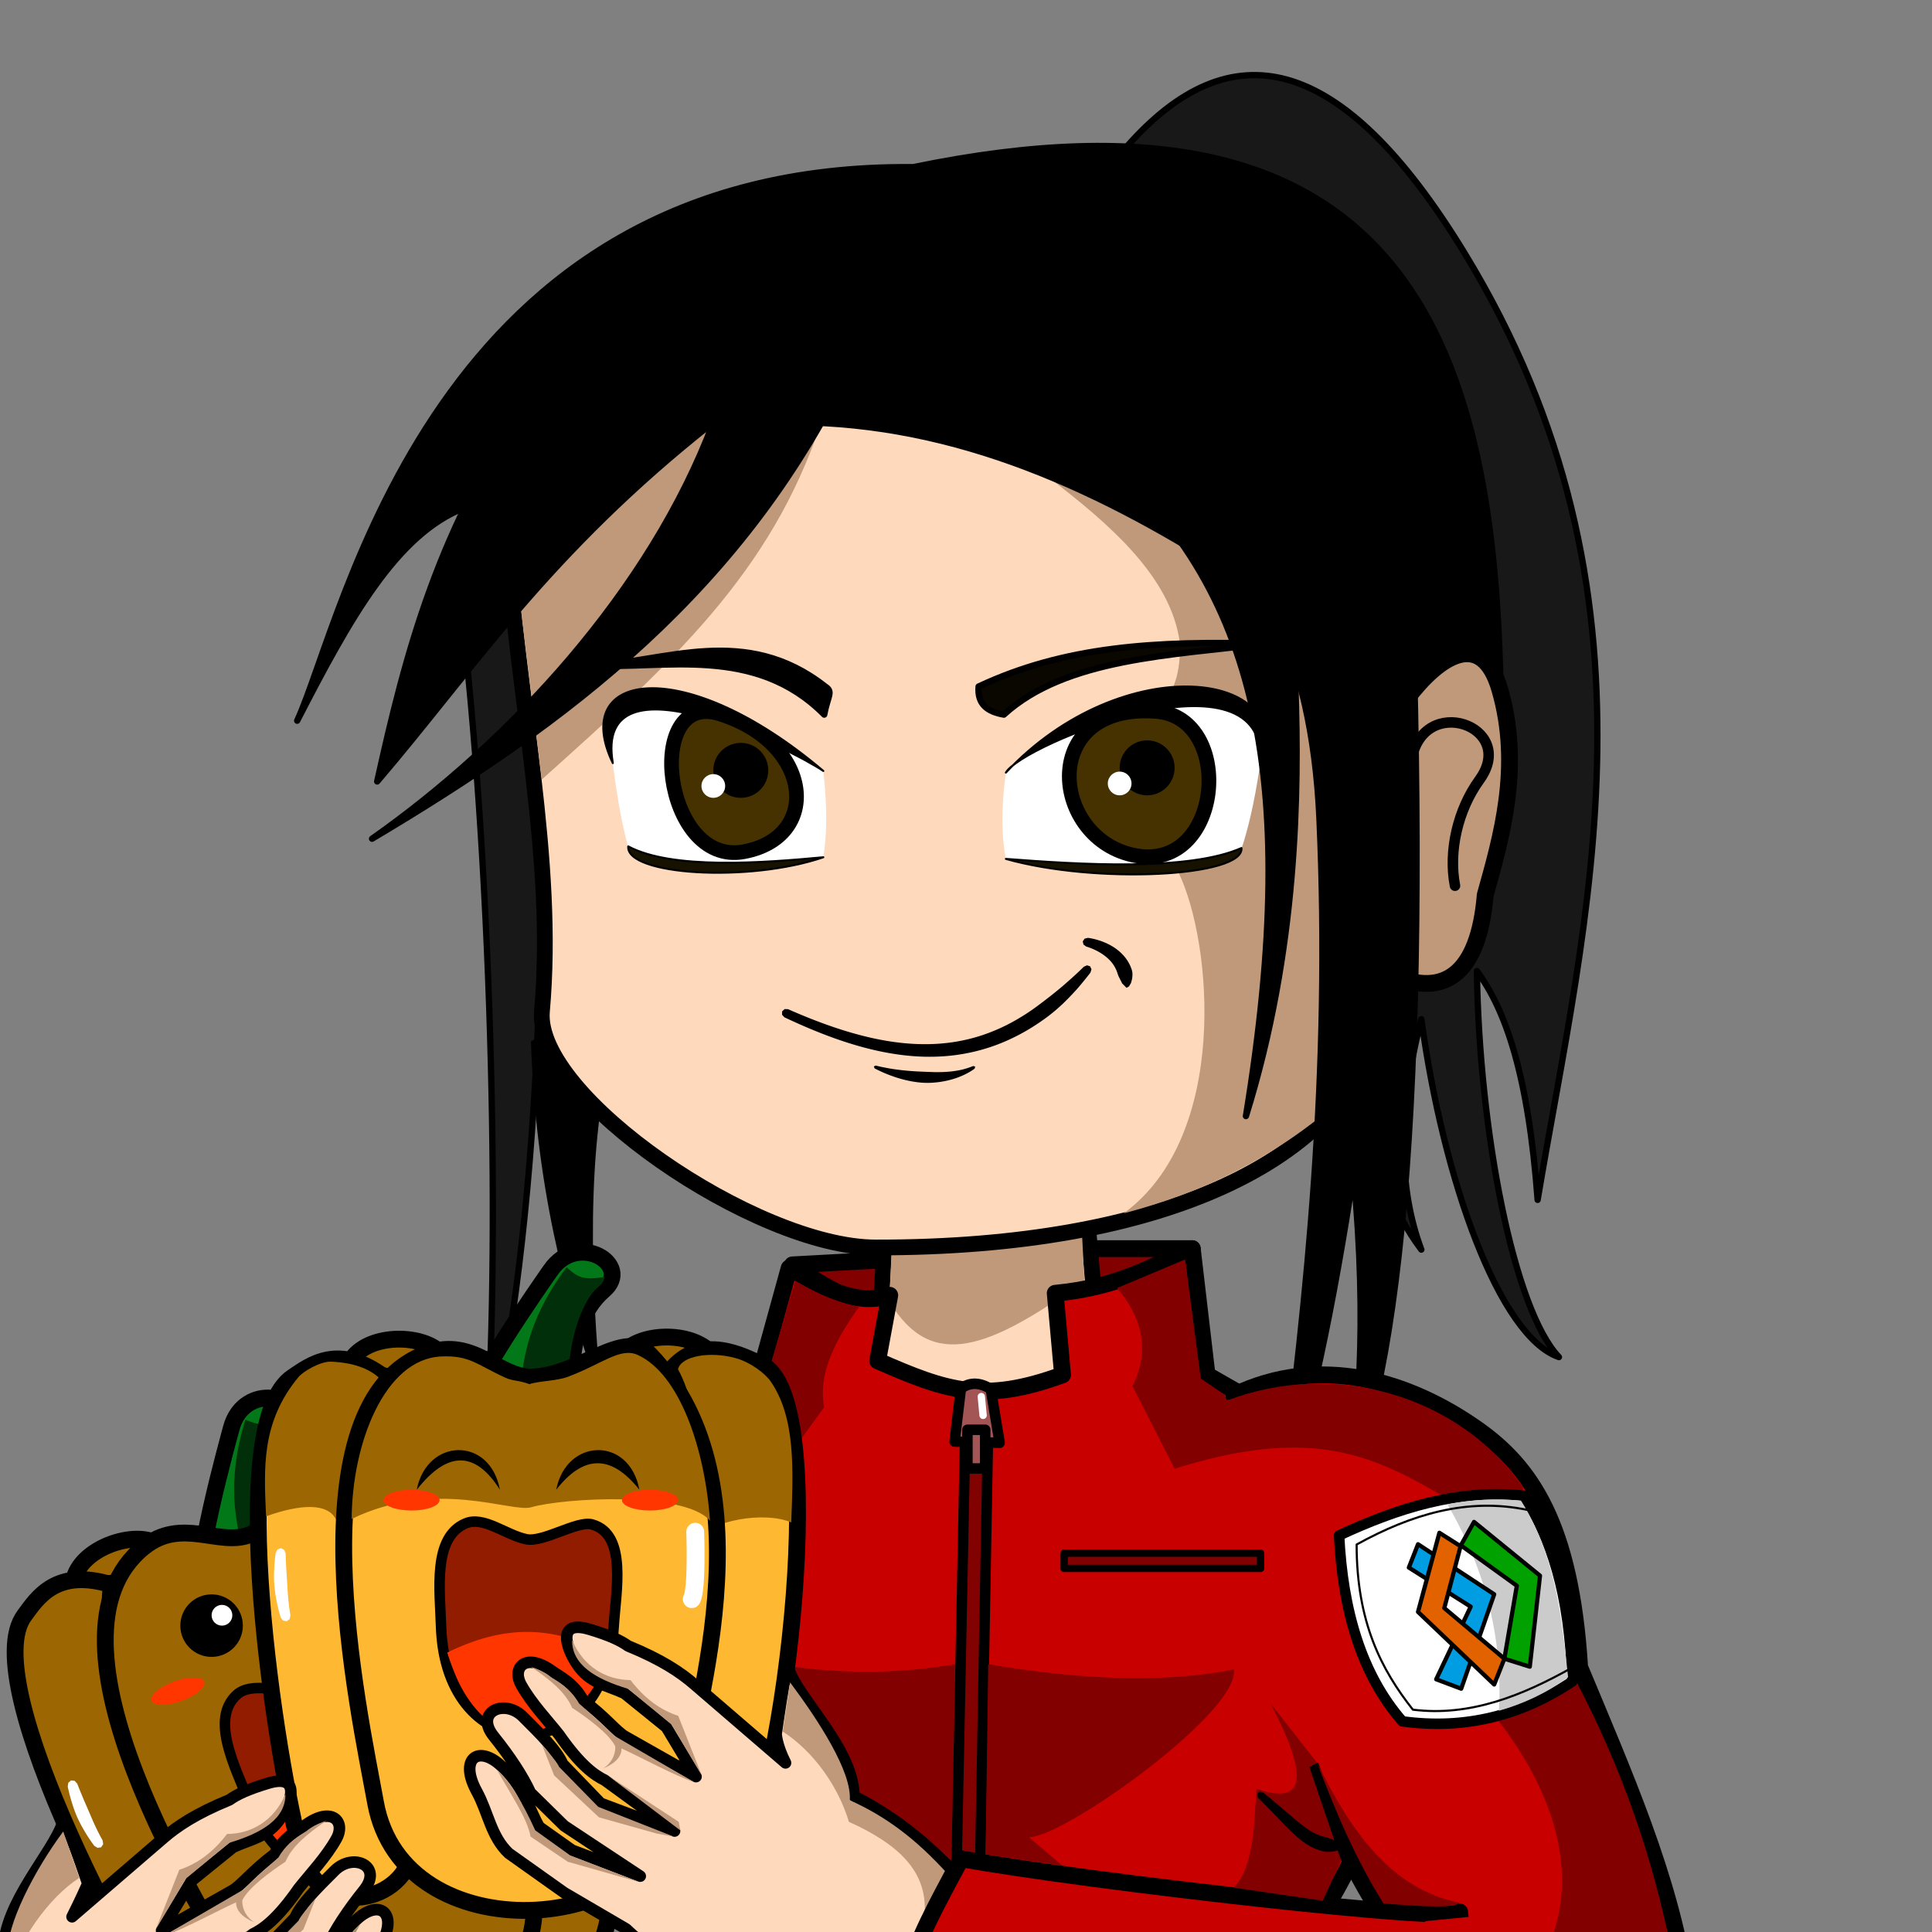 <?xml version="1.0" encoding="UTF-8" standalone="no"?><!DOCTYPE svg PUBLIC "-//W3C//DTD SVG 1.1//EN" "http://www.w3.org/Graphics/SVG/1.1/DTD/svg11.dtd"><svg width="100%" height="100%" viewBox="0 0 920 920" version="1.1" xmlns="http://www.w3.org/2000/svg" xmlns:xlink="http://www.w3.org/1999/xlink" xml:space="preserve" xmlns:serif="http://www.serif.com/" style="fill-rule:evenodd;clip-rule:evenodd;stroke-linecap:round;stroke-linejoin:round;stroke-miterlimit:1.5;"><rect x="0" y="0" width="920" height="920" fill="#808080" stroke="none"/><rect id="Manon" x="0" y="0" width="920" height="920" style="fill:none;"/><clipPath id="_clip1"><rect x="0" y="0" width="920" height="920"/></clipPath><g clip-path="url(#_clip1)"><path d="M567.745,594.6l-48.691,0l-141.71,7.717c60.811,43.937 128.195,33.703 190.401,-7.717Z" style="fill:#830000;stroke:#000;stroke-width:8px;"/><g><path d="M422.176,575.445l-4.25,72.561c32.809,28.963 75.311,20.516 105.744,-0.991l-9.596,-108.981l-91.898,37.411Z" style="fill:#ffd9bc;stroke:#000;stroke-width:7.5px;"/><path d="M424.994,584.22l89.962,-2.091l1.448,27.797c-44.981,32.101 -72.624,43.608 -92.828,9.915l1.418,-35.621Z" style="fill:#c0997b;"/></g><g><path d="M220.406,297.191c13.972,124.539 18.055,298.793 10.592,398.759c27.149,-115.248 30.349,-265.391 24.768,-428.742l-35.36,29.983Z" style="fill:#181818;stroke:#000;stroke-width:3px;"/><path d="M290.724,503.216c-13.287,53.634 -7.672,127.311 -4.15,163.384c-18.204,-49.517 -31.593,-104.618 -33.742,-170.719l25.649,-14.302l12.243,21.637Z"/></g><path d="M536.565,69.807c48.916,-55.539 101.689,-46.141 160.73,50.535c99.953,163.665 57.245,317.569 34.907,451.032c-4.444,-59.804 -15.323,-90.526 -28.922,-108.955c1.048,75.647 17.411,161.038 39.073,183.819c-28.366,-9.709 -55.05,-84.206 -65.527,-160.901c-11.208,43.748 -11.055,80.226 0,109.724c-13.957,-18.598 -24.545,-43.418 -23.123,-90.411c-3.792,28.964 -9.446,50.775 -16.795,66.072c4.649,-28.946 1.089,-62.274 -10.679,-99.984c1.869,-135.099 -37.862,-272.216 -89.664,-400.931Z" style="fill:#181818;stroke:#000;stroke-width:3px;"/><path d="M240.897,250.59c5.576,83.936 23.642,157.896 17.175,230.989c-3.555,40.172 101.828,112.385 158.927,112.46c138.468,0.183 223.271,-42.55 239.321,-105.293c16.067,-62.812 16.607,-143.482 8.127,-234.869c-138.428,-80.92 -278.941,-101.448 -423.55,-3.287Z" style="fill:#ffd9bc;stroke:#000;stroke-width:7.5px;"/><path d="M497.714,226.095c31.829,24.117 59.986,49.138 64.139,80.064c0.259,8.74 -0.911,15.588 -3.186,20.974l44.01,13.866l-26.439,-86.818l-78.524,-28.086Z" style="fill:#c0997b;"/><path d="M561.149,415.419c16.085,32.95 24.44,125.463 -26.064,162.368c37.706,-9.912 70.738,-25.808 102.411,-53.212l-13.209,-218.416l-42.077,20.995l-21.061,88.265Z" style="fill:#c0997b;"/><path d="M390.83,201.779c-23.99,71.373 -70.486,113.524 -132.828,169.407l-13.381,-108.945c66.237,-63.779 98.526,-98.396 146.209,-60.462Z" style="fill:#c0997b;"/><path d="M714.477,325.227c-8.997,-7.296 -35.51,14.37 -44.597,7.464c-136.769,-103.953 -266.984,-183.108 -448.678,-90.913c-32.346,12.547 -54.674,52.75 -79.691,101.42c22.641,-49.145 64.028,-265.769 293.373,-263.598c232.266,-47.973 276.09,82.108 279.593,245.627Z" style="stroke:#000;stroke-width:3px;"/><g><path d="M669.88,332.691c15.194,-20.231 35.766,-33.723 44.281,-4.453c10.73,36.883 0.615,70.962 -6.914,97.976c-3.239,38.587 -20.267,48.402 -43.367,38.516c4.832,-41.962 8.655,-85.688 6,-132.039Z" style="fill:#c0997b;stroke:#000;stroke-width:8px;"/><path d="M671.988,362.329c5.469,-32.844 50.958,-16.387 32.525,9.007c-10.396,14.322 -14.846,34.074 -11.659,50.438" style="fill:#c0997b;stroke:#000;stroke-width:5px;"/></g><g><path d="M392.059,408.219c1.611,-10.044 2.043,-22.762 0,-41.089c-49.008,-31.413 -106.419,-54.381 -100.242,-3.753c2.442,19.603 4.884,31.036 7.326,40.042c17.454,12.582 50.895,12.176 92.916,4.8Z" style="fill:#fff;"/><path d="M392.059,367.13c-66.462,-56.344 -121.18,-47.41 -100.242,-3.753c-9.468,-54.994 86.8,-5.459 100.242,3.753Z" style="stroke:#000;stroke-width:0.95px;"/><path d="M342.791,339.952c-36.58,-11.52 -27.125,72.663 11.288,65.644c37.199,-6.796 33.081,-51.67 -11.288,-65.644Z" style="fill:#453200;stroke:#000;stroke-width:7px;"/><circle cx="352.759" cy="366.834" r="13.087"/><circle cx="339.672" cy="374.275" r="5.646" style="fill:#fff;"/><path d="M299.158,403.045c20.972,11.176 64.205,7.842 92.901,5.174c-35.639,12.177 -93.989,8.473 -92.901,-5.174Z" style="fill:#171100;stroke:#000;stroke-width:0.95px;"/></g><g><path d="M478.984,408.995c-1.945,-10.044 -2.467,-22.761 0,-41.088c47.858,-39.955 123.236,-58.358 121.05,-3.753c-2.949,19.603 -5.898,31.036 -8.847,40.042c-21.077,12.582 -61.459,12.176 -112.203,4.799Z" style="fill:#fff;"/><path d="M478.984,367.907c56.02,-59.623 139.643,-48.315 121.05,-3.753c4.86,-58.099 -113.6,-9.608 -121.05,3.753Z" style="stroke:#000;stroke-width:0.95px;"/><path d="M550.578,338.761c38.239,2.93 31.588,78.544 -11.763,68.263c-39.037,-9.258 -43.763,-72.518 11.763,-68.263Z" style="fill:#453200;stroke:#000;stroke-width:7px;"/><circle cx="546.256" cy="365.643" r="13.087"/><circle cx="533.169" cy="373.083" r="5.646" style="fill:#fff;"/><path d="M591.169,403.822c-25.326,11.176 -77.533,7.842 -112.185,5.173c43.037,12.178 113.498,8.474 112.185,-5.173Z" style="fill:#171100;stroke:#000;stroke-width:0.95px;"/></g><path d="M466,326.91c-0.73,8.52 4.334,12.081 12.036,13.384c29.554,-26.946 80.311,-28.204 124.641,-33.792c-52.795,-1.482 -95.827,1.226 -136.677,20.408Z" style="fill:#0a0700;stroke:#000;stroke-width:3px;"/><path d="M282.279,316.871c33.696,1.997 77.142,-9.947 110.208,23.423c1.689,-9.039 4.453,-10.848 0.477,-13.384c-38.05,-29.949 -76.518,-11.628 -110.685,-10.039Z" style="stroke:#000;stroke-width:3px;"/><path d="M519.081,460.128l0.015,0.013l0.65,1.415l-0.485,1.577l-0.006,0.008l-0.238,0.31l-0.24,0.311l-0.24,0.309l-0.24,0.308l-0.241,0.307l-0.241,0.306l-0.241,0.304l-0.241,0.304l-0.241,0.302l-0.242,0.301l-0.241,0.3l-0.242,0.299l-0.243,0.297l-0.242,0.297l-0.243,0.295l-0.242,0.294l-0.243,0.293l-0.244,0.292l-0.243,0.29l-0.244,0.29l-0.244,0.288l-0.244,0.287l-0.244,0.286l-0.244,0.285l-0.245,0.283l-0.245,0.283l-0.156,0.179l-0.091,0.1l-0.25,0.276l-0.25,0.275l-0.25,0.273l-0.25,0.272l-0.251,0.271l-0.25,0.27l-0.251,0.269l-0.251,0.268l-0.252,0.266l-0.251,0.265l-0.252,0.264l-0.252,0.263l-0.252,0.262l-0.252,0.261l-0.253,0.26l-0.252,0.258l-0.253,0.257l-0.253,0.257l-0.253,0.255l-0.254,0.253l-0.253,0.253l-0.254,0.252l-0.254,0.25l-0.254,0.25l-0.255,0.248l-0.148,0.144l-0.108,0.101l-0.259,0.241l-0.259,0.241l-0.259,0.238l-0.26,0.238l-0.259,0.237l-0.26,0.236l-0.26,0.234l-0.26,0.233l-0.26,0.233l-0.26,0.231l-0.261,0.23l-0.261,0.228l-0.26,0.228l-0.094,0.081l-0.17,0.142l-0.266,0.221l-0.265,0.219l-0.266,0.218l-0.266,0.217l-0.265,0.215l-0.266,0.215l-0.267,0.214l-0.266,0.212l-0.266,0.211l-0.267,0.21l-0.267,0.209l-0.267,0.208l-0.15,0.117l-0.118,0.088l-0.27,0.201l-0.271,0.2l-0.271,0.199l-0.27,0.198l-0.271,0.197l-0.271,0.195l-0.271,0.195l-0.271,0.193l-0.272,0.192l-0.271,0.191l-0.272,0.19l-0.271,0.189l-0.272,0.188l-0.272,0.187l-0.272,0.185l-0.272,0.185l-0.272,0.183l-0.272,0.182l-0.272,0.181l-0.273,0.18l-0.272,0.179l-0.273,0.178l-0.273,0.176l-0.273,0.176l-0.273,0.174l-0.273,0.174l-0.273,0.172l-0.273,0.171l-0.274,0.17l-0.273,0.169l-0.274,0.168l-0.273,0.167l-0.274,0.166l-0.274,0.165l-0.274,0.163l-0.274,0.163l-0.153,0.089l-0.122,0.072l-0.275,0.159l-0.275,0.158l-0.275,0.157l-0.275,0.156l-0.276,0.155l-0.275,0.154l-0.276,0.153l-0.275,0.151l-0.276,0.151l-0.276,0.149l-0.276,0.149l-0.276,0.147l-0.276,0.147l-0.277,0.145l-0.276,0.144l-0.276,0.143l-0.277,0.142l-0.277,0.141l-0.276,0.14l-0.277,0.139l-0.277,0.138l-0.277,0.137l-0.278,0.135l-0.277,0.135l-0.277,0.134l-0.278,0.132l-0.277,0.132l-0.278,0.13l-0.278,0.129l-0.277,0.129l-0.278,0.127l-0.278,0.126l-0.279,0.125l-0.278,0.125l-0.278,0.123l-0.278,0.122l-0.279,0.121l-0.279,0.12l-0.278,0.119l-0.279,0.118l-0.279,0.117l-0.279,0.116l-0.279,0.114l-0.279,0.114l-0.28,0.113l-0.279,0.112l-0.28,0.11l-0.279,0.11l-0.28,0.109l-0.114,0.044l-0.166,0.063l-0.28,0.106l-0.28,0.105l-0.28,0.103l-0.281,0.103l-0.28,0.102l-0.281,0.101l-0.281,0.1l-0.281,0.098l-0.28,0.098l-0.281,0.097l-0.281,0.096l-0.281,0.094l-0.282,0.094l-0.281,0.093l-0.281,0.091l-0.282,0.091l-0.281,0.09l-0.282,0.088l-0.282,0.088l-0.282,0.087l-0.282,0.086l-0.281,0.084l-0.283,0.084l-0.282,0.083l-0.282,0.082l-0.282,0.08l-0.283,0.08l-0.282,0.079l-0.283,0.078l-0.282,0.077l-0.283,0.076l-0.283,0.075l-0.283,0.074l-0.283,0.073l-0.283,0.072l-0.283,0.071l-0.283,0.07l-0.284,0.069l-0.283,0.068l-0.283,0.067l-0.284,0.066l-0.284,0.065l-0.283,0.065l-0.284,0.063l-0.284,0.062l-0.284,0.062l-0.284,0.06l-0.284,0.06l-0.284,0.058l-0.285,0.058l-0.284,0.057l-0.284,0.056l-0.285,0.054l-0.284,0.054l-0.285,0.053l-0.285,0.052l-0.285,0.051l-0.285,0.05l-0.285,0.049l-0.285,0.049l-0.285,0.047l-0.285,0.046l-0.285,0.046l-0.286,0.044l-0.285,0.044l-0.286,0.043l-0.285,0.041l-0.286,0.041l-0.286,0.04l-0.285,0.039l-0.286,0.038l-0.286,0.037l-0.286,0.037l-0.286,0.035l-0.287,0.035l-0.286,0.033l-0.286,0.033l-0.287,0.032l-0.286,0.031l-0.287,0.03l-0.286,0.029l-0.287,0.028l-0.287,0.027l-0.287,0.027l-0.287,0.025l-0.287,0.025l-0.287,0.023l-0.287,0.023l-0.287,0.022l-0.288,0.021l-0.287,0.021l-0.288,0.019l-0.287,0.018l-0.288,0.018l-0.287,0.017l-0.288,0.016l-0.288,0.015l-0.288,0.014l-0.288,0.013l-0.288,0.012l-0.288,0.012l-0.288,0.011l-0.289,0.009l-0.288,0.009l-0.288,0.009l-0.289,0.007l-0.288,0.006l-0.289,0.006l-0.289,0.005l-0.289,0.003l-0.288,0.003l-0.289,0.003l-0.289,0.001l-0.289,0l-0.29,0l-0.289,-0.001l-0.289,-0.002l-0.29,-0.003l-0.289,-0.003l-0.29,-0.005l-0.289,-0.005l-0.29,-0.006l-0.29,-0.007l-0.29,-0.008l-0.289,-0.009l-0.022,0l-0.268,-0.009l-0.29,-0.011l-0.291,-0.012l-0.29,-0.012l-0.29,-0.013l-0.29,-0.014l-0.291,-0.015l-0.29,-0.016l-0.291,-0.016l-0.29,-0.017l-0.291,-0.018l-0.291,-0.019l-0.291,-0.02l-0.291,-0.02l-0.291,-0.021l-0.291,-0.022l-0.291,-0.023l-0.291,-0.023l-0.291,-0.025l-0.294,-0.025l-0.581,-0.052l-0.583,-0.056l-0.583,-0.058l-0.584,-0.062l-0.585,-0.065l-0.584,-0.068l-0.585,-0.071l-0.585,-0.074l-0.585,-0.077l-0.586,-0.08l-0.586,-0.083l-0.586,-0.086l-0.587,-0.088l-0.587,-0.092l-0.587,-0.095l-0.588,-0.097l-0.588,-0.101l-0.588,-0.103l-0.589,-0.106l-0.589,-0.11l-0.589,-0.111l-0.59,-0.115l-0.59,-0.118l-0.59,-0.12l-0.591,-0.123l-0.591,-0.126l-0.591,-0.129l-0.592,-0.131l-0.592,-0.134l-0.592,-0.137l-0.593,-0.14l-0.593,-0.142l-0.594,-0.145l-0.594,-0.147l-0.594,-0.15l-0.595,-0.153l-0.595,-0.156l-0.595,-0.158l-0.596,-0.16l-0.596,-0.163l-0.597,-0.166l-0.597,-0.169l-0.597,-0.17l-0.598,-0.174l-0.598,-0.176l-0.599,-0.178l-0.599,-0.181l-0.599,-0.183l-0.6,-0.186l-0.6,-0.188l-0.601,-0.191l-0.601,-0.193l-0.282,-0.092l-0.319,-0.104l-0.602,-0.198l-0.602,-0.201l-0.603,-0.203l-0.603,-0.206l-0.603,-0.207l-0.604,-0.211l-0.604,-0.212l-0.605,-0.215l-0.605,-0.217l-0.606,-0.219l-0.606,-0.222l-0.606,-0.224l-0.607,-0.226l-0.608,-0.228l-0.608,-0.23l-0.608,-0.233l-0.609,-0.235l-0.609,-0.237l-0.61,-0.239l-0.61,-0.242l-0.611,-0.243l-0.611,-0.246l-0.612,-0.248l-0.612,-0.249l-0.613,-0.252l-0.613,-0.254l-0.614,-0.256l-0.614,-0.258l-0.615,-0.261l-0.615,-0.262l-0.616,-0.264l-0.616,-0.266l-0.616,-0.268l-0.618,-0.27l-0.617,-0.272l-0.619,-0.274l-0.618,-0.276l-0.62,-0.278l-0.62,-0.28l-0.62,-0.282l-0.621,-0.283l-0.621,-0.286l-0.622,-0.287l-0.623,-0.289l-0.623,-0.291l-0.611,-0.287l-0.013,-0.006l-0.622,-0.294l-0.009,-0.004l-1.088,-1.192l0.046,-1.597l0.008,-0.019l1.177,-1.082l1.613,0.04l0.635,0.28l0.623,0.272l0.623,0.271l0.621,0.269l0.621,0.267l0.62,0.266l0.62,0.263l0.619,0.262l0.618,0.259l0.617,0.258l0.616,0.255l0.616,0.254l0.615,0.252l0.615,0.25l0.613,0.247l0.613,0.246l0.612,0.244l0.612,0.242l0.61,0.239l0.61,0.238l0.61,0.236l0.608,0.233l0.608,0.231l0.607,0.23l0.606,0.227l0.606,0.225l0.605,0.223l0.604,0.22l0.604,0.219l0.602,0.216l0.602,0.215l0.602,0.212l0.6,0.209l0.6,0.208l0.599,0.205l0.599,0.203l0.597,0.201l0.597,0.199l0.596,0.196l0.596,0.194l0.595,0.192l0.594,0.189l0.593,0.187l0.593,0.185l0.592,0.182l0.591,0.18l0.591,0.178l0.313,0.093l0.276,0.082l0.589,0.173l0.589,0.171l0.587,0.169l0.587,0.166l0.586,0.163l0.585,0.162l0.585,0.158l0.584,0.156l0.583,0.154l0.583,0.151l0.582,0.149l0.581,0.146l0.58,0.144l0.58,0.141l0.579,0.138l0.578,0.136l0.578,0.134l0.577,0.13l0.576,0.129l0.576,0.125l0.575,0.123l0.574,0.12l0.573,0.118l0.573,0.115l0.572,0.112l0.571,0.11l0.571,0.107l0.57,0.104l0.569,0.102l0.569,0.098l0.568,0.096l0.567,0.094l0.566,0.09l0.566,0.088l0.565,0.085l0.565,0.082l0.564,0.08l0.563,0.076l0.562,0.074l0.562,0.071l0.561,0.068l0.56,0.065l0.56,0.063l0.559,0.059l0.558,0.057l0.558,0.054l0.557,0.05l0.556,0.048l0.556,0.045l0.555,0.042l0.554,0.039l0.556,0.037l0.274,0.017l0.277,0.016l0.276,0.015l0.276,0.015l0.276,0.014l0.276,0.013l0.275,0.013l0.276,0.011l0.275,0.011l0.275,0.011l0.275,0.009l0.275,0.009l0.274,0.008l0.275,0.007l0.274,0.006l0.274,0.006l0.274,0.005l0.274,0.004l0.273,0.003l0.253,0.003l0.021,0l0.273,0.003l0.273,0.001l0.273,0.001l0.273,0l0.273,-0.001l0.272,-0.001l0.273,-0.002l0.272,-0.003l0.272,-0.004l0.272,-0.005l0.272,-0.005l0.271,-0.006l0.272,-0.007l0.271,-0.008l0.271,-0.008l0.271,-0.01l0.271,-0.01l0.271,-0.011l0.27,-0.011l0.271,-0.013l0.27,-0.013l0.27,-0.014l0.27,-0.015l0.27,-0.015l0.269,-0.017l0.27,-0.017l0.269,-0.018l0.269,-0.019l0.269,-0.02l0.269,-0.02l0.269,-0.021l0.269,-0.022l0.268,-0.023l0.268,-0.024l0.268,-0.024l0.269,-0.026l0.267,-0.026l0.268,-0.027l0.268,-0.028l0.267,-0.028l0.268,-0.029l0.267,-0.031l0.267,-0.031l0.267,-0.032l0.266,-0.032l0.267,-0.034l0.267,-0.034l0.266,-0.035l0.266,-0.036l0.266,-0.037l0.266,-0.038l0.266,-0.038l0.266,-0.04l0.265,-0.04l0.266,-0.041l0.265,-0.042l0.265,-0.042l0.265,-0.044l0.265,-0.044l0.265,-0.046l0.264,-0.046l0.265,-0.047l0.264,-0.047l0.264,-0.049l0.264,-0.05l0.264,-0.05l0.264,-0.051l0.264,-0.052l0.263,-0.053l0.264,-0.054l0.263,-0.055l0.263,-0.055l0.263,-0.056l0.263,-0.058l0.263,-0.058l0.263,-0.059l0.263,-0.06l0.262,-0.06l0.262,-0.062l0.263,-0.062l0.262,-0.064l0.262,-0.064l0.262,-0.065l0.261,-0.066l0.262,-0.067l0.262,-0.068l0.261,-0.068l0.261,-0.07l0.261,-0.07l0.262,-0.071l0.26,-0.073l0.261,-0.073l0.261,-0.074l0.261,-0.075l0.26,-0.075l0.261,-0.077l0.26,-0.078l0.26,-0.078l0.26,-0.08l0.26,-0.08l0.26,-0.081l0.26,-0.082l0.259,-0.083l0.26,-0.084l0.259,-0.085l0.26,-0.086l0.259,-0.086l0.259,-0.088l0.259,-0.088l0.259,-0.09l0.259,-0.09l0.258,-0.091l0.259,-0.093l0.259,-0.093l0.258,-0.094l0.258,-0.095l0.259,-0.096l0.258,-0.097l0.258,-0.097l0.258,-0.099l0.258,-0.1l0.257,-0.101l0.258,-0.101l0.258,-0.103l0.257,-0.103l0.152,-0.062l0.106,-0.042l0.257,-0.105l0.258,-0.105l0.257,-0.107l0.257,-0.107l0.258,-0.109l0.257,-0.109l0.257,-0.11l0.257,-0.111l0.257,-0.113l0.257,-0.113l0.257,-0.114l0.256,-0.115l0.257,-0.116l0.257,-0.117l0.256,-0.119l0.256,-0.119l0.257,-0.12l0.256,-0.121l0.256,-0.122l0.256,-0.123l0.256,-0.123l0.256,-0.125l0.256,-0.126l0.256,-0.127l0.256,-0.128l0.255,-0.129l0.256,-0.13l0.255,-0.131l0.256,-0.132l0.255,-0.133l0.255,-0.134l0.256,-0.135l0.255,-0.135l0.255,-0.137l0.255,-0.138l0.255,-0.139l0.255,-0.14l0.255,-0.141l0.254,-0.142l0.255,-0.143l0.255,-0.144l0.254,-0.145l0.255,-0.147l0.254,-0.147l0.255,-0.148l0.254,-0.149l0.254,-0.15l0.254,-0.152l0.255,-0.152l0.113,-0.068l0.141,-0.085l0.255,-0.153l0.254,-0.154l0.255,-0.156l0.254,-0.156l0.255,-0.158l0.254,-0.158l0.255,-0.16l0.254,-0.16l0.254,-0.162l0.254,-0.163l0.254,-0.164l0.254,-0.165l0.255,-0.166l0.254,-0.167l0.254,-0.168l0.253,-0.169l0.254,-0.17l0.254,-0.172l0.254,-0.172l0.254,-0.173l0.253,-0.175l0.254,-0.176l0.254,-0.176l0.253,-0.178l0.254,-0.179l0.253,-0.18l0.253,-0.181l0.254,-0.182l0.253,-0.183l0.253,-0.185l0.254,-0.185l0.253,-0.187l0.253,-0.187l0.253,-0.189l0.253,-0.19l0.253,-0.191l0.111,-0.084l0.144,-0.106l0.256,-0.188l0.257,-0.19l0.256,-0.191l0.256,-0.192l0.257,-0.194l0.256,-0.194l0.256,-0.196l0.257,-0.196l0.256,-0.198l0.256,-0.199l0.256,-0.2l0.257,-0.201l0.164,-0.13l0.093,-0.071l0.261,-0.198l0.26,-0.2l0.261,-0.2l0.26,-0.202l0.261,-0.203l0.261,-0.204l0.26,-0.206l0.261,-0.206l0.261,-0.208l0.26,-0.209l0.261,-0.21l0.261,-0.211l0.261,-0.212l0.108,-0.089l0.155,-0.122l0.265,-0.21l0.265,-0.211l0.265,-0.213l0.266,-0.214l0.265,-0.214l0.265,-0.216l0.266,-0.218l0.265,-0.218l0.266,-0.22l0.266,-0.221l0.265,-0.222l0.266,-0.223l0.266,-0.225l0.266,-0.226l0.266,-0.227l0.266,-0.228l0.266,-0.229l0.266,-0.231l0.266,-0.232l0.266,-0.233l0.267,-0.234l0.266,-0.236l0.266,-0.237l0.267,-0.238l0.267,-0.239l0.097,-0.088l0.172,-0.15l0.271,-0.237l0.272,-0.239l0.271,-0.24l0.271,-0.241l0.272,-0.242l0.272,-0.244l0.271,-0.245l0.272,-0.246l0.272,-0.247l0.272,-0.249l0.272,-0.25l0.273,-0.251l0.272,-0.253l0.272,-0.253l0.273,-0.255l0.273,-0.257l0.272,-0.257l0.273,-0.259l0.273,-0.26l0.273,-0.262l0.273,-0.263l0.273,-0.264l0.273,-0.265l0.273,-0.267l0.274,-0.268l0.275,-0.271l0.007,-0.007l1.506,-0.674l1.484,0.47Z"/><path d="M398.57,187.607c121.106,10.157 222.457,41.15 229.736,202.21c5.518,122.121 -6.053,227.16 -18.465,325.235c13.308,-34.341 25.555,-96.204 34.675,-156.066c6.956,73.564 1.875,121.542 -3.187,150.261c28.365,-63.351 40.746,-219.269 28.551,-489.558c-90.437,-67.297 -178.959,-68.702 -271.31,-32.082Z" style="stroke:#000;stroke-width:3px;"/><path d="M517.67,211.553c79.544,62.79 102.591,155.309 75.628,319.918c24.775,-79.431 25.222,-155.374 23.594,-203.75c-1.979,-58.788 -59.806,-106.514 -99.222,-116.168Z" style="stroke:#000;stroke-width:3px;"/><path d="M518.053,446.594l0.067,0.009l0.087,0.011l0.094,0.013l0.134,0.02l0.156,0.023l0.178,0.028l0.2,0.033l0.223,0.039l0.242,0.044l0.263,0.051l0.282,0.057l0.298,0.062l0.159,0.036l0.161,0.036l0.166,0.038l0.169,0.039l0.174,0.042l0.177,0.044l0.181,0.046l0.185,0.047l0.188,0.05l0.193,0.052l0.195,0.054l0.199,0.057l0.202,0.058l0.205,0.061l0.208,0.063l0.211,0.066l0.214,0.068l0.217,0.071l0.219,0.073l0.222,0.075l0.04,0.014l0.184,0.065l0.227,0.082l0.228,0.085l0.231,0.087l0.233,0.09l0.235,0.094l0.236,0.096l0.239,0.099l0.24,0.102l0.241,0.105l0.243,0.108l0.245,0.111l0.246,0.115l0.247,0.118l0.248,0.121l0.249,0.125l0.25,0.128l0.25,0.132l0.252,0.135l0.252,0.139l0.252,0.142l0.253,0.147l0.253,0.15l0.253,0.154l0.25,0.155l0.13,0.083l0.126,0.082l0.127,0.082l0.126,0.084l0.127,0.084l0.085,0.058l0.041,0.028l0.125,0.088l0.125,0.088l0.125,0.09l0.125,0.091l0.125,0.092l0.125,0.093l0.124,0.094l0.124,0.096l0.124,0.096l0.124,0.097l0.123,0.099l0.124,0.1l0.123,0.1l0.122,0.102l0.122,0.103l0.122,0.105l0.122,0.105l0.121,0.107l0.121,0.107l0.12,0.109l0.121,0.111l0.119,0.111l0.119,0.113l0.119,0.113l0.118,0.115l0.118,0.117l0.117,0.117l0.117,0.119l0.116,0.12l0.115,0.121l0.115,0.122l0.115,0.124l0.113,0.125l0.114,0.127l0.112,0.127l0.112,0.129l0.111,0.13l0.11,0.132l0.11,0.133l0.109,0.134l0.108,0.135l0.107,0.137l0.107,0.138l0.105,0.14l0.105,0.141l0.104,0.142l0.019,0.026l0.083,0.118l0.1,0.147l0.099,0.147l0.098,0.149l0.098,0.15l0.096,0.151l0.095,0.153l0.094,0.154l0.094,0.156l0.092,0.157l0.09,0.158l0.09,0.159l0.089,0.161l0.087,0.162l0.087,0.164l0.085,0.165l0.084,0.166l0.082,0.168l0.032,0.064l0.048,0.105l0.077,0.172l0.075,0.173l0.075,0.174l0.073,0.175l0.071,0.177l0.07,0.178l0.069,0.179l0.067,0.181l0.066,0.181l0.064,0.183l0.063,0.185l0.061,0.185l0.06,0.187l0.004,0.015l0.04,0.177l0.043,0.193l0.04,0.194l0.038,0.196l0.037,0.196l0.001,0.001l0.017,0.2l0.016,0.202l0.014,0.202l0.012,0.203l0.01,0.204l0.001,0.034l-0.007,0.173l-0.011,0.207l-0.012,0.208l-0.015,0.209l-0.017,0.208l-0.019,0.209l-0.022,0.209l-0.023,0.209l-0.026,0.21l-0.026,0.197l-0.002,0.013l-0.047,0.211l-0.049,0.212l-0.051,0.211l-0.054,0.211l-0.056,0.212l-0.058,0.211l-0.061,0.211l-0.062,0.21l-0.065,0.211l-0.068,0.201l-0.003,0.01l-0.913,1.548l-1.156,0.66l-0.01,0l-2.149,-2.154l-0.073,-0.179l-0.075,-0.168l-0.075,-0.165l-0.076,-0.162l-0.077,-0.16l-0.078,-0.158l-0.079,-0.155l-0.08,-0.153l-0.081,-0.15l-0.081,-0.148l-0.005,-0.009l-0.062,-0.138l-0.067,-0.145l-0.067,-0.143l-0.069,-0.141l-0.069,-0.14l-0.07,-0.137l-0.071,-0.135l-0.072,-0.133l-0.072,-0.131l-0.061,-0.107l-0.009,-0.022l-0.058,-0.131l-0.059,-0.129l-0.059,-0.127l-0.06,-0.126l-0.06,-0.123l-0.001,-0.001l-0.044,-0.127l-0.046,-0.126l-0.046,-0.124l-0.047,-0.124l-0.045,-0.113l-0.002,-0.009l-0.035,-0.126l-0.036,-0.124l-0.037,-0.124l-0.037,-0.122l-0.039,-0.122l-0.04,-0.121l-0.041,-0.12l-0.041,-0.119l-0.043,-0.118l-0.043,-0.118l-0.045,-0.116l-0.045,-0.116l-0.047,-0.115l-0.029,-0.071l-0.017,-0.044l-0.045,-0.115l-0.046,-0.114l-0.047,-0.113l-0.048,-0.113l-0.048,-0.112l-0.05,-0.111l-0.051,-0.111l-0.051,-0.11l-0.053,-0.109l-0.053,-0.108l-0.054,-0.108l-0.055,-0.107l-0.056,-0.107l-0.056,-0.106l-0.058,-0.105l-0.058,-0.105l-0.06,-0.104l-0.048,-0.084l-0.011,-0.019l-0.059,-0.104l-0.06,-0.104l-0.06,-0.102l-0.062,-0.103l-0.062,-0.101l-0.063,-0.101l-0.064,-0.101l-0.064,-0.099l-0.066,-0.1l-0.066,-0.098l-0.067,-0.098l-0.068,-0.098l-0.068,-0.097l-0.069,-0.096l-0.07,-0.096l-0.071,-0.095l-0.071,-0.095l-0.072,-0.094l-0.073,-0.093l-0.073,-0.093l-0.075,-0.093l-0.074,-0.091l-0.076,-0.091l-0.076,-0.091l-0.077,-0.09l-0.077,-0.09l-0.078,-0.088l-0.079,-0.089l-0.079,-0.087l-0.08,-0.088l-0.081,-0.086l-0.081,-0.086l-0.081,-0.085l-0.083,-0.085l-0.082,-0.084l-0.084,-0.084l-0.083,-0.083l-0.085,-0.083l-0.084,-0.081l-0.086,-0.082l-0.085,-0.081l-0.086,-0.08l-0.087,-0.079l-0.087,-0.079l-0.088,-0.078l-0.088,-0.078l-0.028,-0.025l-0.059,-0.053l-0.088,-0.078l-0.088,-0.077l-0.089,-0.077l-0.089,-0.075l-0.086,-0.073l-0.183,-0.152l-0.181,-0.146l-0.182,-0.144l-0.184,-0.142l-0.184,-0.14l-0.185,-0.137l-0.185,-0.134l-0.187,-0.133l-0.186,-0.13l-0.188,-0.127l-0.187,-0.125l-0.188,-0.123l-0.187,-0.12l-0.188,-0.118l-0.187,-0.116l-0.188,-0.113l-0.186,-0.111l-0.187,-0.108l-0.185,-0.106l-0.185,-0.104l-0.184,-0.101l-0.183,-0.099l-0.182,-0.096l-0.181,-0.094l-0.148,-0.076l-0.032,-0.017l-0.177,-0.09l-0.176,-0.088l-0.175,-0.086l-0.173,-0.084l-0.171,-0.081l-0.169,-0.079l-0.166,-0.077l-0.165,-0.074l-0.162,-0.072l-0.16,-0.07l-0.158,-0.068l-0.154,-0.065l-0.152,-0.064l-0.149,-0.061l-0.146,-0.059l-0.143,-0.057l-0.139,-0.054l-0.136,-0.053l-0.133,-0.05l-0.127,-0.048l-0.25,-0.091l-0.231,-0.082l-0.215,-0.074l-0.197,-0.066l-0.179,-0.059l-0.159,-0.05l-0.14,-0.043l-0.118,-0.036l-0.093,-0.028l-0.067,-0.019l-0.062,-0.018l-0.04,-0.011l-0.009,-0.003l-1.333,-0.961l-0.357,-1.49l0.003,-0.02l0.871,-1.297l1.582,-0.392l0.01,0.001Z"/><path d="M406.821,170.919c-51.475,110.005 -137.094,173.43 -229.652,228.477c65.33,-45.883 132.397,-117.919 162.503,-198.286c-78.783,62.052 -114.136,117.337 -160.062,171.023c13.512,-60.875 28.974,-122.014 75.461,-187.35l151.75,-13.864Z" style="stroke:#000;stroke-width:3px;"/><path d="M417.926,648.006l5.771,-31.204c-17.14,5.954 -35.233,-6.037 -47.914,-12.958l-14.58,52.856c-33.166,-7.794 -68.353,-0.803 -104.202,9.9c-33.584,29.101 -36.693,56.018 -31.125,79.967c135.716,176.232 300.293,282.658 390.74,182.051c32.133,-35.743 55.402,-116.42 86.708,-182.051c1.776,-19.769 -0.77,-40.205 -19.021,-76.967c-26.906,-5.877 -56.579,-8.638 -88.693,-3l-20.827,-11.9l-7.038,-60.1c-18.261,7.768 -34.337,18.316 -65.27,21.236l3.495,38.864c-37.816,13.845 -55.307,7.641 -88.044,-6.694Z" style="fill:#c80000;stroke:#000;stroke-width:8px;"/><path d="M378.661,609.909c11.382,6.939 22.209,10.799 30.437,12.376c-10.285,14.39 -19.823,30.953 -16.629,47.82l-18.166,24.921l-9.663,-37.445l14.021,-47.672Z" style="fill:#830000;"/><path d="M454.832,792.488c-48.863,8.246 -85.903,0.419 -115.794,-5.593c-3.037,20.038 79.362,88 96.355,87.974l-15.963,13.547l33.649,0l1.753,-95.928Z" style="fill:#830000;"/><g><g><path d="M95.889,760.191c-5.29,-9.927 12.881,-74.922 14.242,-80.1c5.865,-22.324 36.224,-15.756 27.062,0.268c-13.82,24.175 4.413,63.704 15.62,60.267l-56.924,19.565Z" style="fill:#027818;stroke:#000;stroke-width:8px;"/><path d="M119.447,750.297c-6.453,-19.899 -12.804,-41.468 -2.557,-74.234c6.366,2.646 9.52,3.325 18.582,-1.828c1.028,3.318 -2.315,6.461 -3.195,9.94c-4.753,18.789 1.857,39.87 9.179,60.354l-22.009,5.768Z" style="fill:#002f09;"/></g><path d="M75.67,735.665c-10.023,-7.044 -34.315,0.211 -39.817,14.248c12.472,10.712 35.901,0.341 39.817,-14.248Z" style="fill:#9c6702;stroke:#000;stroke-width:8px;"/><path d="M155.999,705.854c3.279,-11.804 26.658,-21.608 39.818,-14.249c-2.845,16.193 -27.534,23.042 -39.818,14.249Z" style="fill:#9c6702;stroke:#000;stroke-width:8px;"/><path d="M53.285,754.739c-26.6,-8.422 -35.678,6.466 -41.641,14.487c-23.869,32.108 54.824,175.405 79.893,211.69c19.626,28.406 55.699,5.774 49.464,-19.725c-19.371,-39.581 -97.325,-165.247 -87.716,-206.452Z" style="fill:#9c6702;stroke:#000;stroke-width:8px;"/><path d="M35.576,848.034l1.219,1.373l0.051,0.131l0.152,0.397l0.199,0.509l0.2,0.506l0.2,0.502l0.197,0.487l0.004,0.011l0.197,0.495l0.197,0.492l0.199,0.488l0.199,0.483l0.2,0.48l0.2,0.477l0.156,0.364l0.044,0.109l0.194,0.471l0.194,0.468l0.196,0.464l0.196,0.461l0.197,0.457l0.198,0.453l0.198,0.45l0.129,0.288l0.068,0.159l0.191,0.446l0.192,0.443l0.193,0.439l0.141,0.318l0.05,0.119l0.186,0.435l0.188,0.433l0.188,0.429l0.142,0.321l0.044,0.106l0.178,0.428l0.18,0.424l0.18,0.422l0.182,0.418l0.046,0.106l0.13,0.312l0.176,0.415l0.176,0.413l0.178,0.41l0.178,0.407l0.114,0.255l0.064,0.15l0.174,0.404l0.176,0.401l0.176,0.398l0.178,0.396l0.178,0.392l0.18,0.39l0.18,0.388l0.182,0.384l0.182,0.382l0.184,0.379l0.184,0.377l0.084,0.17l0.099,0.205l0.182,0.375l0.182,0.371l0.184,0.369l0.185,0.366l0.185,0.364l0.187,0.362l0.188,0.359l0.188,0.357l0.19,0.354l0.19,0.352l0.191,0.35l0.192,0.348l0.194,0.345l0.202,0.356l0.282,1.824l-0.965,1.466l-0.016,0.01l-1.733,0.286l-1.55,-1.002l-0.006,-0.008l-0.243,-0.331l-0.246,-0.339l-0.246,-0.341l-0.245,-0.344l-0.244,-0.347l-0.244,-0.349l-0.243,-0.352l-0.242,-0.355l-0.242,-0.358l-0.241,-0.36l-0.241,-0.363l-0.239,-0.366l-0.24,-0.369l-0.238,-0.372l-0.13,-0.204l-0.106,-0.172l-0.233,-0.38l-0.232,-0.383l-0.231,-0.385l-0.23,-0.389l-0.23,-0.392l-0.229,-0.395l-0.228,-0.397l-0.227,-0.401l-0.227,-0.404l-0.226,-0.407l-0.225,-0.41l-0.082,-0.151l-0.138,-0.264l-0.218,-0.419l-0.216,-0.422l-0.216,-0.425l-0.215,-0.428l-0.159,-0.321l-0.053,-0.111l-0.205,-0.439l-0.204,-0.441l-0.204,-0.444l-0.202,-0.448l-0.05,-0.111l-0.143,-0.343l-0.189,-0.459l-0.188,-0.462l-0.186,-0.465l-0.05,-0.127l-0.13,-0.344l-0.176,-0.475l-0.175,-0.478l-0.174,-0.481l-0.061,-0.172l-0.106,-0.315l-0.162,-0.491l-0.161,-0.495l-0.16,-0.497l-0.158,-0.501l-0.157,-0.504l-0.156,-0.508l-0.154,-0.51l-0.036,-0.118l-0.111,-0.399l-0.143,-0.52l-0.142,-0.524l-0.141,-0.526l-0.139,-0.531l-0.137,-0.533l-0.137,-0.537l-0.002,-0.012l-0.127,-0.53l-0.129,-0.546l-0.126,-0.549l-0.126,-0.552l-0.093,-0.422l-0.029,-0.129l-0.002,-0.01l0.259,-1.818l1.323,-1.126l0.019,-0.006l1.725,0.21Z" style="fill:#fff;"/><path d="M180,705.659c7.597,-21.976 30.852,-18 39.882,-17.27c36.523,2.951 78.234,184.589 69.536,226.211c-5.858,28.032 -24.145,41.43 -54.387,20.057c-10.14,-42.885 -20.471,-203.987 -55.031,-228.998Z" style="fill:#9c6702;stroke:#000;stroke-width:8px;"/><path d="M218.564,777.919c3.3,-11.575 26.154,-24.38 39.947,-23.506c-7.461,-23.639 -14.685,-47.611 -31.825,-59.914c-3.693,-2.651 -11.976,-5.387 -19.495,-4.836c-12.423,0.911 -24.681,7.662 -24.025,14.221c20.11,17.991 23.977,46.929 35.398,74.035Z" style="fill:#9c6702;"/><path d="M253.481,900.488c11.528,60.982 -99.712,109.893 -136.388,46.24c-22.099,-38.352 -102.817,-166.582 -48.522,-210.059c17.83,-14.277 35.488,-0.259 50.065,-5.742c21.354,-8.032 33.736,-37.041 49.646,-29.095c76.465,38.188 77.646,158.705 85.199,198.656Z" style="fill:#9c6702;stroke:#000;stroke-width:8px;"/><g><path d="M147.906,777.447c6.362,-19.293 18.241,-25.207 37.267,-13.336c-13.099,-22.542 -41.117,-11.487 -37.267,13.336Z"/></g><g><path d="M118.219,857.262c-6.332,-16.067 -18.128,-38.625 -5.547,-50.174c6.88,-6.316 19.831,-1.28 29.71,-2.633c8.249,-1.129 19.823,-16.643 27.12,-17.193c17.558,-1.323 21.482,26.366 26.166,42.456c19.184,65.898 -52.336,91.273 -77.449,27.544Z" style="fill:#921c00;stroke:#000;stroke-width:5px;"/><path d="M125.164,867.949c44.21,58.591 78.808,0.241 71.214,-24.78c-29.077,-4.833 -51.039,4.007 -71.214,24.78Z" style="fill:#ff3600;"/></g><path d="M189.932,762.408c6.936,-2.482 13.314,-2.409 14.234,0.162c0.921,2.572 -3.963,6.674 -10.899,9.156c-6.936,2.483 -13.315,2.41 -14.235,-0.161c-0.92,-2.572 3.964,-6.675 10.9,-9.157Z" style="fill:#ff3600;"/><path d="M83.031,800.663c6.936,-2.482 13.315,-2.409 14.235,0.162c0.92,2.571 -3.964,6.674 -10.9,9.156c-6.936,2.482 -13.314,2.41 -14.234,-0.162c-0.921,-2.571 3.963,-6.674 10.899,-9.156Z" style="fill:#ff3600;"/><path d="M216.957,773.979c0,0 10.158,25.415 9.278,30.787" style="fill:none;stroke:#fff;stroke-width:8.5px;"/><g><circle cx="100.757" cy="774.112" r="14.391" style="stroke:#000;stroke-width:1px;"/><circle cx="105.698" cy="769.171" r="4.941" style="fill:#fff;"/></g></g><g><g><path d="M221.714,675.619c-1.636,-11.129 37.371,-66.201 40.396,-70.618c13.045,-19.043 39.415,-2.63 25.39,9.371c-21.158,18.104 -17.309,61.465 -5.599,62.005l-60.187,-0.758Z" style="fill:#027818;stroke:#000;stroke-width:8px;"/><path d="M247.228,674.241c0.628,-20.91 1.916,-43.357 22.604,-70.755c5.102,4.636 7.842,6.338 18.111,4.539c-0.15,3.471 -4.357,5.303 -6.358,8.283c-10.805,16.089 -11.685,38.164 -11.692,59.918l-22.665,-1.985Z" style="fill:#002f09;"/></g><path d="M210.94,645.714c-7.063,-10.009 -32.379,-11.363 -42.29,0c8.135,14.288 33.687,12.417 42.29,0Z" style="fill:#9c6702;stroke:#000;stroke-width:8px;"/><path d="M296.617,644.712c7.063,-10.009 32.379,-11.363 42.29,0c-8.135,14.287 -33.687,12.417 -42.29,0Z" style="fill:#9c6702;stroke:#000;stroke-width:8px;"/><path d="M183.438,656.131c-22.208,-16.891 -35.771,-5.933 -44.088,-0.39c-33.292,22.189 -7.481,183.621 3.897,226.23c8.907,33.359 50.497,24.203 53.218,-1.905c-4.903,-43.794 -35.958,-188.377 -13.027,-223.935Z" style="fill:#ffb831;stroke:#000;stroke-width:8px;"/><path d="M133.777,737.225l1.553,0.779l0.685,1.704l0.004,0.14l0.01,0.425l0.015,0.547l0.017,0.543l0.02,0.54l0.021,0.526l0,0.011l0.019,0.533l0.02,0.529l0.023,0.526l0.024,0.523l0.027,0.519l0.028,0.516l0.024,0.395l0.005,0.117l0.023,0.51l0.026,0.506l0.027,0.503l0.03,0.499l0.032,0.497l0.033,0.493l0.035,0.491l0.025,0.315l0.009,0.172l0.03,0.484l0.032,0.482l0.033,0.478l0.026,0.348l0.008,0.128l0.028,0.473l0.031,0.471l0.032,0.467l0.026,0.35l0.005,0.115l0.025,0.463l0.026,0.46l0.028,0.457l0.029,0.455l0.009,0.116l0.017,0.337l0.025,0.451l0.027,0.448l0.029,0.445l0.031,0.443l0.021,0.279l0.01,0.162l0.028,0.44l0.03,0.436l0.032,0.435l0.034,0.432l0.036,0.43l0.037,0.428l0.04,0.425l0.041,0.423l0.043,0.422l0.045,0.418l0.047,0.417l0.022,0.189l0.023,0.226l0.046,0.414l0.046,0.411l0.049,0.409l0.05,0.408l0.053,0.405l0.053,0.403l0.056,0.402l0.057,0.399l0.059,0.397l0.061,0.396l0.062,0.394l0.064,0.392l0.066,0.39l0.07,0.403l-0.349,1.812l-1.402,1.056l-0.01,0.002l-0.009,0.002l-1.728,-0.315l-1.121,-1.465l-0.003,-0.01l-0.118,-0.394l-0.118,-0.401l-0.116,-0.404l-0.114,-0.407l-0.114,-0.408l-0.111,-0.412l-0.11,-0.413l-0.109,-0.416l-0.107,-0.418l-0.106,-0.42l-0.104,-0.423l-0.103,-0.426l-0.1,-0.428l-0.1,-0.43l-0.053,-0.236l-0.042,-0.197l-0.091,-0.437l-0.09,-0.438l-0.087,-0.442l-0.086,-0.443l-0.084,-0.446l-0.083,-0.449l-0.081,-0.452l-0.079,-0.454l-0.077,-0.456l-0.076,-0.459l-0.073,-0.462l-0.027,-0.171l-0.041,-0.294l-0.064,-0.468l-0.062,-0.47l-0.059,-0.473l-0.058,-0.476l-0.042,-0.355l-0.012,-0.123l-0.046,-0.482l-0.044,-0.484l-0.041,-0.487l-0.04,-0.49l-0.009,-0.121l-0.019,-0.372l-0.024,-0.495l-0.021,-0.498l-0.019,-0.501l-0.004,-0.136l-0.006,-0.368l-0.006,-0.507l-0.004,-0.509l-0.001,-0.511l0,-0.182l0.007,-0.333l0.012,-0.517l0.015,-0.52l0.017,-0.522l0.02,-0.525l0.022,-0.528l0.024,-0.53l0.027,-0.533l0.007,-0.122l0.029,-0.413l0.04,-0.538l0.043,-0.541l0.045,-0.544l0.048,-0.546l0.05,-0.548l0.053,-0.552l0.001,-0.011l0.059,-0.543l0.063,-0.557l0.066,-0.559l0.068,-0.562l0.054,-0.429l0.017,-0.132l0.001,-0.01l0.856,-1.624l1.626,-0.615l0.02,0.001Z" style="fill:#fff;"/><path d="M180.388,656.01c-4.573,-4.177 -11.997,-7.186 -22.852,-7.592c-4.998,-0.187 -13.242,4.701 -15.405,7.317c-17.9,21.645 -16.424,43.657 -15.426,66.315c16.175,-5.785 29.843,-6.735 33.572,2.103c1.752,-27.973 9.723,-49.455 20.111,-68.143Z" style="fill:#9c6702;"/><path d="M319.279,652.615c14.558,-18.132 35.113,-6.553 43.37,-2.823c33.393,15.084 11.465,200.155 -10.748,236.414c-14.96,24.419 -36.692,30.872 -57.965,0.559c4.903,-43.794 49.456,-198.957 25.343,-234.15Z" style="fill:#ffb831;stroke:#000;stroke-width:8px;"/><path d="M331.243,733.643c7.006,-9.786 32.838,-14.142 45.531,-8.672c0.939,-24.771 2.214,-49.775 -9.778,-67.134c-2.583,-3.74 -9.461,-9.107 -16.726,-11.121c-12.004,-3.328 -25.819,-1.102 -27.412,5.295c12.873,23.714 6.764,52.262 8.385,81.632Z" style="fill:#9c6702;"/><path d="M322.82,860.81c-9.692,61.301 -130.908,69.872 -143.993,-2.416c-7.884,-43.556 -40.678,-191.485 25.091,-214.126c21.597,-7.435 33.5,11.713 49.072,11.462c22.812,-0.368 44.244,-23.509 56.546,-10.667c59.128,61.719 19.634,175.588 13.284,215.747Z" style="fill:#ffb831;stroke:#000;stroke-width:8px;"/><path d="M167.461,723.306c40.03,-19.441 76.057,-2.854 85.473,-5.563c15.568,-4.478 73.122,-7.735 85.143,6.41c-2.363,-34.222 -14.39,-69.765 -34.362,-78.926c-8.357,-3.833 -16.971,4.283 -33.261,10.376c-5.589,2.09 -13.927,1.97 -18.338,3.522c-5.503,-2.026 -7.733,-1.36 -11.571,-3.12c-13.66,-6.267 -17.035,-10.722 -30.596,-10.059c-26.783,1.311 -42.272,41.246 -42.488,77.36Z" style="fill:#9c6702;"/><g><path d="M198.466,709.392c14.528,-18.525 27.785,-18.67 39.582,0c-4.738,-25.637 -34.843,-24.669 -39.582,0Z"/></g><g><path d="M264.874,709.392c12.491,-16.022 25.668,-17.587 39.582,0c-4.738,-25.637 -34.842,-24.669 -39.582,0Z"/></g><g><path d="M210.031,774.538c-0.548,-17.262 -4.054,-42.474 11.683,-49.11c8.606,-3.629 19.103,5.477 28.86,7.532c8.147,1.716 24.272,-8.992 31.327,-7.051c16.977,4.671 11.342,32.062 10.331,48.79c-4.14,68.509 -80.028,68.303 -82.201,-0.161Z" style="fill:#921c00;stroke:#000;stroke-width:5px;"/><path d="M212.97,786.94c21.884,70.061 74.118,26.78 75.399,0.663c-25.749,-14.348 -49.405,-13.424 -75.399,-0.663Z" style="fill:#ff3600;"/></g><ellipse cx="309.511" cy="714.341" rx="13.348" ry="4.948" style="fill:#ff3600;"/><ellipse cx="195.971" cy="714.341" rx="13.348" ry="4.948" style="fill:#ff3600;"/><path d="M331.056,729.392c0,0 1.001,27.351 -1.636,32.113" style="fill:none;stroke:#fff;stroke-width:8.5px;"/></g><path d="M455.564,885.39l11.234,0.594l4,-220.495l-10.798,-0.889l-4.436,220.79Z" style="fill:#820202;stroke:#000;stroke-width:5px;"/><path d="M463.999,508.96l-0.048,0.035l-0.144,0.102l-0.144,0.102l-0.146,0.101l-0.146,0.1l-0.146,0.099l-0.148,0.099l-0.148,0.097l-0.149,0.098l-0.15,0.096l-0.15,0.096l-0.151,0.095l-0.152,0.094l-0.153,0.094l-0.153,0.093l-0.05,0.029l-0.105,0.062l-0.155,0.089l-0.156,0.089l-0.157,0.089l-0.158,0.087l-0.158,0.087l-0.159,0.086l-0.159,0.086l-0.161,0.084l-0.16,0.084l-0.162,0.084l-0.162,0.082l-0.163,0.082l-0.163,0.081l-0.164,0.081l-0.165,0.079l-0.165,0.079l-0.166,0.078l-0.167,0.078l-0.167,0.077l-0.167,0.076l-0.169,0.075l-0.169,0.075l-0.169,0.074l-0.17,0.073l-0.171,0.072l-0.171,0.072l-0.172,0.071l-0.172,0.071l-0.173,0.069l-0.174,0.069l-0.174,0.068l-0.174,0.068l-0.175,0.067l-0.176,0.066l-0.176,0.065l-0.105,0.039l-0.072,0.025l-0.178,0.062l-0.178,0.061l-0.179,0.06l-0.179,0.06l-0.18,0.059l-0.18,0.058l-0.181,0.058l-0.181,0.057l-0.182,0.056l-0.182,0.055l-0.182,0.055l-0.183,0.054l-0.184,0.053l-0.186,0.053l-0.367,0.103l-0.371,0.101l-0.372,0.097l-0.193,0.049l-0.182,0.044l-0.376,0.088l-0.379,0.084l-0.379,0.082l-0.381,0.079l-0.382,0.077l-0.384,0.074l-0.385,0.071l-0.387,0.068l-0.388,0.066l-0.389,0.063l-0.092,0.014l-0.298,0.041l-0.392,0.05l-0.393,0.048l-0.394,0.045l-0.395,0.043l-0.396,0.04l-0.396,0.037l-0.398,0.035l-0.399,0.032l-0.399,0.03l-0.104,0.007l-0.296,0.014l-0.401,0.016l-0.402,0.014l-0.402,0.011l-0.323,0.007l-0.079,0l-0.403,-0.002l-0.404,-0.004l-0.404,-0.007l-0.374,-0.009l-0.03,-0.001l-0.404,-0.021l-0.404,-0.023l-0.405,-0.025l-0.357,-0.025l-0.048,-0.004l-0.404,-0.037l-0.404,-0.039l-0.404,-0.041l-0.386,-0.042l-0.019,-0.002l-0.403,-0.054l-0.403,-0.056l-0.403,-0.059l-0.403,-0.061l-0.403,-0.063l-0.402,-0.065l-0.402,-0.067l-0.402,-0.07l-0.135,-0.024l-0.265,-0.053l-0.4,-0.082l-0.399,-0.084l-0.398,-0.087l-0.398,-0.088l-0.398,-0.091l-0.397,-0.093l-0.396,-0.094l-0.339,-0.083l-0.056,-0.015l-0.394,-0.105l-0.392,-0.107l-0.393,-0.109l-0.391,-0.111l-0.39,-0.112l-0.39,-0.115l-0.388,-0.117l-0.388,-0.118l-0.118,-0.037l-0.267,-0.088l-0.384,-0.129l-0.383,-0.13l-0.382,-0.132l-0.381,-0.134l-0.38,-0.136l-0.378,-0.138l-0.377,-0.139l-0.376,-0.141l-0.375,-0.142l-0.373,-0.145l-0.372,-0.145l-0.371,-0.148l-0.369,-0.149l-0.368,-0.151l-0.367,-0.152l-0.05,-0.021l-0.314,-0.137l-0.361,-0.16l-0.361,-0.162l-0.359,-0.163l-0.357,-0.165l-0.355,-0.166l-0.354,-0.168l-0.352,-0.168l-0.351,-0.171l-0.348,-0.171l-0.347,-0.173l-0.345,-0.175l-0.24,-0.123l-0.102,-0.052l-0.425,-0.938l0.938,-0.425l0.11,0.027l0.258,0.065l0.368,0.09l0.369,0.088l0.37,0.086l0.371,0.085l0.372,0.083l0.372,0.081l0.374,0.079l0.374,0.077l0.376,0.076l0.376,0.074l0.377,0.072l0.325,0.06l0.052,0.011l0.377,0.073l0.377,0.072l0.378,0.069l0.379,0.068l0.379,0.066l0.38,0.064l0.381,0.063l0.381,0.06l0.381,0.059l0.382,0.056l0.382,0.055l0.383,0.053l0.383,0.051l0.383,0.049l0.384,0.047l0.266,0.031l0.117,0.016l0.383,0.05l0.382,0.048l0.383,0.046l0.384,0.043l0.383,0.042l0.383,0.04l0.383,0.038l0.384,0.036l0.054,0.005l0.328,0.034l0.382,0.039l0.383,0.036l0.382,0.034l0.382,0.032l0.382,0.03l0.382,0.028l0.381,0.026l0.253,0.016l0.128,0.011l0.38,0.03l0.38,0.028l0.38,0.026l0.379,0.023l0.379,0.022l0.379,0.02l0.378,0.017l0.378,0.015l0.018,0.001l0.359,0.02l0.376,0.019l0.376,0.016l0.376,0.015l0.044,0.001l0.33,0.017l0.375,0.016l0.373,0.014l0.373,0.012l0.028,0.001l0.345,0.017l0.371,0.017l0.372,0.014l0.37,0.012l0.073,0.001l0.298,0.015l0.369,0.015l0.369,0.013l0.369,0.011l0.272,0.006l0.095,0.004l0.368,0.014l0.367,0.012l0.366,0.01l0.366,0.007l0.365,0.004l0.364,0.003l0.363,-0.001l0.363,-0.003l0.362,-0.005l0.276,-0.006l0.086,0l0.361,-0.003l0.361,-0.005l0.359,-0.009l0.359,-0.01l0.358,-0.014l0.357,-0.016l0.357,-0.018l0.355,-0.022l0.354,-0.024l0.354,-0.026l0.171,-0.015l0.182,-0.012l0.352,-0.028l0.351,-0.03l0.353,-0.033l0.173,-0.017l0.174,-0.018l0.174,-0.019l0.174,-0.02l0.174,-0.02l0.174,-0.021l0.173,-0.022l0.173,-0.022l0.172,-0.024l0.173,-0.023l0.172,-0.025l0.172,-0.025l0.171,-0.027l0.171,-0.026l0.07,-0.011l0.102,-0.016l0.171,-0.026l0.171,-0.026l0.17,-0.028l0.171,-0.028l0.17,-0.029l0.169,-0.03l0.17,-0.03l0.169,-0.032l0.169,-0.032l0.168,-0.033l0.168,-0.033l0.168,-0.035l0.168,-0.035l0.167,-0.036l0.167,-0.036l0.167,-0.038l0.166,-0.038l0.166,-0.039l0.165,-0.04l0.166,-0.041l0.165,-0.041l0.164,-0.042l0.164,-0.043l0.164,-0.044l0.164,-0.045l0.163,-0.045l0.163,-0.046l0.162,-0.047l0.162,-0.048l0.162,-0.049l0.161,-0.049l0.161,-0.051l0.161,-0.051l0.16,-0.052l0.16,-0.052l0.108,-0.037l0.052,-0.017l0.16,-0.052l0.159,-0.054l0.159,-0.055l0.159,-0.055l0.158,-0.056l0.158,-0.058l0.158,-0.058l0.157,-0.058l0.156,-0.06l0.157,-0.061l0.156,-0.061l0.155,-0.063l0.156,-0.063l0.154,-0.064l0.054,-0.023l0.103,-0.043l1.003,0.269l-0.287,0.999l-0.092,0.067Z"/><g><path d="M406.659,855.267c-0.286,-22.545 -26.309,-45.959 -31.289,-60.92c-0.998,-3 -5.788,31.328 -5.788,31.328c0,0 0.133,5.219 4.472,13.789l-43.309,-37.299c-6.703,-5.815 -15.608,-11.809 -31.654,-18.385c-3.389,-2.458 -8.76,-5.053 -18.493,-7.944c-15.459,-4.592 -11.209,8.788 -5.708,16.858c6.06,8.891 13.838,9.673 22.471,13.645l19.959,16.157l14.115,23.514l-33.815,-19.132c-4.191,-2.43 -9.039,-9.012 -19.982,-17.268c-4.36,-8.177 -11.166,-11.283 -14.997,-14.026c-12.326,-8.825 -19.093,-1.504 -14.418,6.834c4.93,8.793 12.477,16.682 17.939,23.585c10.244,14.73 16.979,19.337 21.799,21.69l33.249,24.228l-35.198,-13.217l-18.084,-18.743c-2.792,-6.485 -10.249,-13.848 -18.92,-22.492c-8.77,-8.743 -23.221,-2.275 -13.929,9.306c7.874,9.814 13.879,18.981 17.507,26.882l16.047,15.762l36.248,23.983l-32.473,-12.373l-15.587,-11.059c-4.244,-6.884 -7.392,-19.879 -19.004,-29.847c-10.493,-9.008 -19.14,-2.326 -10.82,12.901c5.588,10.227 6.797,21.528 15.267,29.504l26.454,18.782l29.438,17.234c16.637,15.888 34.437,22.855 52.736,25.992l84.857,15.649l24.251,-62.671c-12.686,-13.408 -27.022,-28.625 -53.341,-42.247Z" style="fill:#ffd9bc;stroke:#000;stroke-width:5.5px;"/><path d="M372.741,824.546l3.505,-23.401c13.432,18.027 29.44,42.478 28.413,56.122c16.799,7.455 31.803,18.547 46.602,35.155l-10.91,17.921c0.832,-19.139 -12.139,-31.995 -36.105,-42.801c-5.091,-16.921 -16.8,-33.514 -31.505,-42.996Z" style="fill:#c0997b;"/><path d="M272.444,781.069c5.691,13.031 16.422,18.863 27.79,18.969c6.81,8.871 14.288,14.266 22.743,17.041l11.215,28.367l-14.37,-24.177l-20.658,-17.05c-15.647,-4.638 -26.865,-11.531 -26.72,-23.15Z" style="fill:#c0997b;"/><path d="M252.862,793.703c4.226,1.411 7.571,3.157 9.914,5.284c5.861,3.172 10.158,7.275 13.014,12.234c5.772,5.114 10.565,9.321 16.508,15.213l38.412,22.339c-10.71,-3.842 -24.022,-11.237 -34.726,-16.185c0.02,3.629 -2.668,7.042 -8.777,9.525c3.685,-2.232 5.991,-6.321 5.777,-10.53c-2.94,-5.97 -13.359,-13.658 -20.541,-18.325c-3.186,-7.537 -10.889,-13.697 -19.581,-19.555Z" style="fill:#c0997b;"/><path d="M258.07,830.813l5.816,14.633l21.34,19.956l27.459,7.72l8.078,1.443l-35.894,-14.163l-18.663,-19.068c-0.519,-1.612 -4.341,-6.122 -8.136,-10.521Z" style="fill:#c0997b;"/><path d="M289.407,845.446l34.521,26.145l-0.71,-4.049l-33.811,-22.096Z" style="fill:#c0997b;"/><path d="M236.632,842.726c6.426,11.618 14.415,22.951 16.014,31.839l17.737,11.996l34.279,9.737l-33.092,-12.721l-16.683,-11.986c-5.917,-12.958 -11.968,-23.243 -18.255,-28.865Z" style="fill:#c0997b;"/></g><g><path d="M1.708,928.556c0.286,-22.545 23.309,-45.959 28.289,-60.92c0.999,-3 11.788,29.328 11.788,29.328c0,0 -3.133,7.219 -7.472,15.789l43.309,-37.299c6.703,-5.815 15.608,-11.809 31.654,-18.384c3.389,-2.459 8.76,-5.053 18.493,-7.945c15.459,-4.592 11.209,8.788 5.708,16.858c-6.06,8.891 -13.838,9.674 -22.471,13.645l-19.959,16.157l-14.115,23.514l33.815,-19.131c4.192,-2.431 9.039,-9.013 19.982,-17.269c4.36,-8.177 11.166,-11.283 14.997,-14.026c12.326,-8.825 19.093,-1.504 14.419,6.834c-4.931,8.793 -12.478,16.682 -17.939,23.585c-10.245,14.73 -16.979,19.337 -21.799,21.69l-33.25,24.228l35.198,-13.217l18.085,-18.743c2.791,-6.485 10.248,-13.848 18.919,-22.492c8.77,-8.743 23.222,-2.275 13.93,9.306c-7.875,9.814 -13.879,18.981 -17.508,26.882l-16.047,15.762l-36.248,23.983l32.474,-12.373l15.587,-11.059c4.244,-6.884 7.392,-19.879 19.003,-29.847c10.494,-9.008 19.14,-2.326 10.821,12.901c-5.588,10.227 -6.797,21.528 -15.268,29.504l-26.454,18.782l-29.437,17.235c-16.638,15.887 -34.438,22.854 -52.737,25.991l-84.856,15.649l-24.252,-62.671c12.687,-13.408 27.022,-28.625 53.341,-42.247Z" style="fill:#ffd9bc;stroke:#000;stroke-width:5.5px;"/><path d="M37.724,894.248l-7.61,-22.106c-13.432,18.027 -27.433,44.771 -26.406,58.414c-16.799,7.455 -31.803,18.547 -46.602,35.155l10.911,17.922c-0.833,-19.14 12.138,-31.996 36.104,-42.802c5.091,-16.921 18.898,-37.101 33.603,-46.583Z" style="fill:#c0997b;"/><path d="M135.923,854.358c-5.691,13.031 -16.422,18.863 -27.79,18.969c-6.809,8.872 -14.287,14.266 -22.742,17.041l-11.216,28.367l14.37,-24.177l20.658,-17.05c15.648,-4.638 26.865,-11.531 26.72,-23.15Z" style="fill:#c0997b;"/><path d="M155.506,866.992c-4.227,1.412 -7.572,3.157 -9.915,5.284c-5.861,3.173 -10.158,7.275 -13.014,12.234c-5.772,5.114 -10.564,9.322 -16.507,15.213l-38.412,22.339c10.709,-3.841 24.021,-11.236 34.725,-16.185c-0.019,3.629 2.668,7.042 8.777,9.525c-3.685,-2.232 -5.99,-6.321 -5.777,-10.53c2.94,-5.97 13.359,-13.657 20.542,-18.325c3.185,-7.537 10.889,-13.697 19.581,-19.555Z" style="fill:#c0997b;"/><path d="M150.297,904.102l-5.815,14.633l-21.34,19.956l-27.459,7.72l-8.079,1.443l35.894,-14.163l18.663,-19.068c0.519,-1.612 4.341,-6.122 8.136,-10.521Z" style="fill:#c0997b;"/><path d="M118.961,918.735l-34.522,26.145l0.711,-4.049l33.811,-22.096Z" style="fill:#9c8d65;"/><path d="M171.735,916.015c-6.426,11.618 -14.415,22.951 -16.014,31.839l-17.736,11.996l-34.28,9.737l33.092,-12.721l16.683,-11.986c5.917,-12.958 11.969,-23.243 18.255,-28.865Z" style="fill:#9c8d65;"/></g><path d="M587.545,664.404c40.882,-19.63 83.078,-7.101 116.254,16.402c24.99,17.703 44.261,44.932 48.421,113.099c21.277,51.051 42.937,99.896 50.37,149.375l-98.791,10.309c-72.772,-27.237 -113.901,-213.664 -116.254,-289.185Z" style="fill:#c80000;stroke:#000;stroke-width:8px;"/><path d="M435.685,982.611c-11.678,-33.389 -3.422,-50.699 22.003,-97.506c60.35,10.909 239.088,31.285 237.379,25.309l8.732,89.936c-79.484,5.292 -165.516,3.598 -268.114,-17.739Z" style="fill:#c80000;stroke:#000;stroke-width:8px;"/><g><path d="M457.564,661.237c4.583,-3.38 9.352,-2.787 14.234,0.194l4.214,25.601l-21.448,-0.559l3,-25.236Z" style="fill:#a35555;stroke:#000;stroke-width:5px;"/><path d="M467.288,665.035l0.854,8.951" style="fill:none;stroke:#fff;stroke-width:3.5px;"/><rect x="460.674" y="680.84" width="8.468" height="18.423" style="fill:#a35555;stroke:#000;stroke-width:5px;"/></g><path d="M616.616,660.205l-67.997,13.781l35.31,174.224l67.996,-13.781l-35.309,-174.224Z" style="fill:#c80000;"/><path d="M724.928,910.343l-46.231,4.483l5.412,55.823l46.231,-4.482l-5.412,-55.824Z" style="fill:#c80000;"/><path d="M470.579,792.488c48.863,8.246 87.074,8.487 116.966,2.474c3.036,20.038 -80.619,79.933 -97.612,79.907l15.964,13.547l-36.571,-5.43l1.253,-90.498Z" style="fill:#830000;"/><rect x="506.731" y="739.596" width="93.542" height="7.27" style="fill:#830000;stroke:#000;stroke-width:3.5px;"/><path d="M564.33,599.74l-32.379,13.604c12.017,14.154 15.775,29.83 7.322,46.707l20.064,39.344c63.251,-19.859 92.332,-7.281 124.772,11.261c10.049,5.744 40.337,5.867 41.231,-2.185c-30.59,-44.572 -90.649,-60.961 -141.073,-41.527l-1.274,-2.898l-11.173,-7.604l-7.49,-56.702Z" style="fill:#830000;"/><path d="M750.324,800.145c22.367,42.537 37.06,85.918 45.026,126.653l-62.237,7.857c20.918,-34.72 10.516,-80.066 -25.353,-122.36l42.564,-12.15Z" style="fill:#830000;"/><path d="M627.207,839.438l-22.325,-28.453c22.263,42.328 11.92,47.034 -6.565,40.85c-1.138,19.786 -1.813,37.661 -10.772,47.036l42.312,6.232l8.806,-19.102l-15.155,-44.563l3.699,-2Z" style="fill:#830000;"/><path d="M627.207,839.438c16.082,32.725 35.413,60.225 67.86,66.629c-3.01,2.889 -19.655,1.619 -36.259,0.362c-13.211,-21.013 -22.833,-43.792 -31.601,-66.991Z" style="fill:#830000;"/><path d="M601.41,853.546l0.158,0.126l0.34,0.273l0.484,0.391l0.477,0.386l0.47,0.382l0.464,0.377l0.457,0.374l0.45,0.369l0.445,0.366l0.193,0.159l0.675,0.56l0.844,0.703l0.82,0.686l0.798,0.671l0.775,0.654l0.753,0.638l0.733,0.622l0.713,0.606l1.367,1.164l1.296,1.103l0.162,0.137l0.457,0.393l0.603,0.515l0.588,0.501l0.573,0.484l0.559,0.471l0.274,0.228l0.271,0.226l0.268,0.221l0.264,0.218l0.262,0.214l0.258,0.211l0.256,0.207l0.253,0.202l0.25,0.2l0.247,0.195l0.245,0.192l0.242,0.189l0.24,0.185l0.237,0.181l0.235,0.177l0.233,0.174l0.231,0.171l0.229,0.167l0.227,0.163l0.224,0.16l0.223,0.157l0.221,0.153l0.22,0.15l0.218,0.146l0.216,0.143l0.215,0.14l0.214,0.137l0.213,0.133l0.211,0.131l0.21,0.127l0.069,0.041l0.14,0.084l0.207,0.124l0.206,0.12l0.206,0.117l0.205,0.115l0.205,0.112l0.205,0.109l0.204,0.106l0.205,0.104l0.204,0.101l0.205,0.098l0.205,0.096l0.205,0.094l0.206,0.091l0.207,0.089l0.207,0.087l0.209,0.085l0.21,0.082l0.21,0.08l0.213,0.078l0.214,0.077l0.03,0.01l0.184,0.067l0.216,0.076l0.217,0.075l0.221,0.072l0.222,0.071l0.225,0.069l0.227,0.067l0.23,0.065l0.233,0.064l0.236,0.062l0.239,0.061l0.243,0.058l0.245,0.058l0.25,0.055l0.073,0.016l0.176,0.053l0.252,0.074l0.256,0.072l0.261,0.072l0.084,0.022l0.177,0.067l0.264,0.098l0.269,0.096l0.274,0.096l0.029,0.01l0.245,0.115l0.28,0.129l0.285,0.128l0.291,0.128l0.296,0.127l0.303,0.128l0.169,0.069l0.137,0.077l0.31,0.171l0.316,0.171l0.323,0.172l0.329,0.172l0.336,0.173l0.31,0.155l0.037,0.022l1.558,1.868l-1.867,1.558l-0.042,0.015l-0.341,0.096l-0.383,0.105l-0.379,0.1l-0.377,0.098l-0.374,0.093l-0.37,0.09l-0.166,0.039l-0.2,0.024l-0.359,0.041l-0.357,0.037l-0.354,0.035l-0.352,0.031l-0.349,0.029l-0.31,0.022l-0.036,0l-0.338,-0.011l-0.336,-0.014l-0.334,-0.016l-0.225,-0.013l-0.104,-0.015l-0.322,-0.05l-0.32,-0.053l-0.318,-0.055l-0.223,-0.04l-0.09,-0.023l-0.308,-0.081l-0.304,-0.083l-0.302,-0.085l-0.3,-0.088l-0.297,-0.09l-0.294,-0.093l-0.292,-0.095l-0.29,-0.098l-0.288,-0.1l-0.285,-0.103l-0.283,-0.105l-0.281,-0.108l-0.279,-0.111l-0.238,-0.097l-0.038,-0.016l-0.274,-0.12l-0.271,-0.122l-0.269,-0.125l-0.267,-0.128l-0.265,-0.13l-0.264,-0.132l-0.261,-0.136l-0.26,-0.138l-0.258,-0.14l-0.257,-0.144l-0.255,-0.145l-0.253,-0.149l-0.252,-0.151l-0.251,-0.153l-0.249,-0.157l-0.248,-0.159l-0.246,-0.161l-0.246,-0.164l-0.245,-0.167l-0.243,-0.169l-0.163,-0.115l-0.079,-0.057l-0.241,-0.177l-0.24,-0.179l-0.239,-0.182l-0.239,-0.184l-0.238,-0.187l-0.238,-0.189l-0.237,-0.192l-0.237,-0.195l-0.238,-0.198l-0.237,-0.2l-0.238,-0.203l-0.238,-0.206l-0.238,-0.208l-0.238,-0.211l-0.239,-0.214l-0.24,-0.217l-0.241,-0.22l-0.242,-0.223l-0.242,-0.225l-0.244,-0.229l-0.245,-0.231l-0.246,-0.235l-0.248,-0.238l-0.249,-0.24l-0.251,-0.244l-0.253,-0.248l-0.255,-0.25l-0.257,-0.254l-0.258,-0.257l-0.262,-0.261l-0.528,-0.53l-0.539,-0.544l-0.55,-0.559l-0.562,-0.574l-0.426,-0.435l-0.149,-0.154l-1.183,-1.228l-1.245,-1.293l-0.646,-0.67l-0.664,-0.688l-0.683,-0.704l-0.701,-0.722l-0.722,-0.74l-0.742,-0.758l-0.763,-0.776l-0.612,-0.619l-0.174,-0.176l-0.4,-0.405l-0.406,-0.411l-0.412,-0.414l-0.418,-0.42l-0.424,-0.425l-0.431,-0.43l-0.437,-0.434l-0.307,-0.305l-0.137,-0.136l-0.007,-0.007l-0.542,-1.212l0.398,-1.209l0.007,-0.007l0.007,-0.008l1.156,-0.531l1.265,0.403Z"/><g><g><path d="M725.608,712.252c-31.349,-3.307 -60.042,5.927 -87.945,18.886c1.746,35.689 10.586,66.101 30.132,88.552c29.965,4.107 56.757,-2.864 80.921,-19.015c-1.174,-42.242 -10.41,-68.718 -23.108,-88.423Z" style="fill:#fff;stroke:#000;stroke-width:5px;"/><path d="M689.243,716.371c18.87,32.212 26.346,65.185 24.531,98.275c11.386,-3.24 22.436,-8.208 32.942,-15.971c-3.102,-29.228 -6.055,-57.939 -22.455,-84.08c-11.392,-1.051 -22.439,-0.736 -35.018,1.776Z" style="fill:#cbcbcb;"/><path d="M727.323,718.999c-28.548,-5.968 -55.323,2.126 -81.309,16.483c-0.003,37.058 11.847,59.733 26.793,78.648c27.406,3.416 52.376,-6.861 75.909,-20.075" style="fill:none;stroke:#000;stroke-width:1px;"/></g><g><path d="M701.924,724.718l31.416,25.603l-4.869,43.338l-12.102,-3.798l5.93,-34.741l-26.659,-19.251l6.284,-11.151Z" style="fill:#01a100;stroke:#000;stroke-width:2px;"/><path d="M675.248,735.349l36.273,23.84l-15.713,44.956l-11.907,-4.479l16.428,-34.589l-29.449,-18.612l4.368,-11.116Z" style="fill:#009de2;stroke:#000;stroke-width:2px;"/><path d="M685.425,729.894l-10.177,37.689l36.273,34.562l4.848,-12.284l-28.609,-24.12l7.747,-29.442l-10.082,-6.405Z" style="fill:#e26200;stroke:#000;stroke-width:2px;"/></g></g></g></svg>
